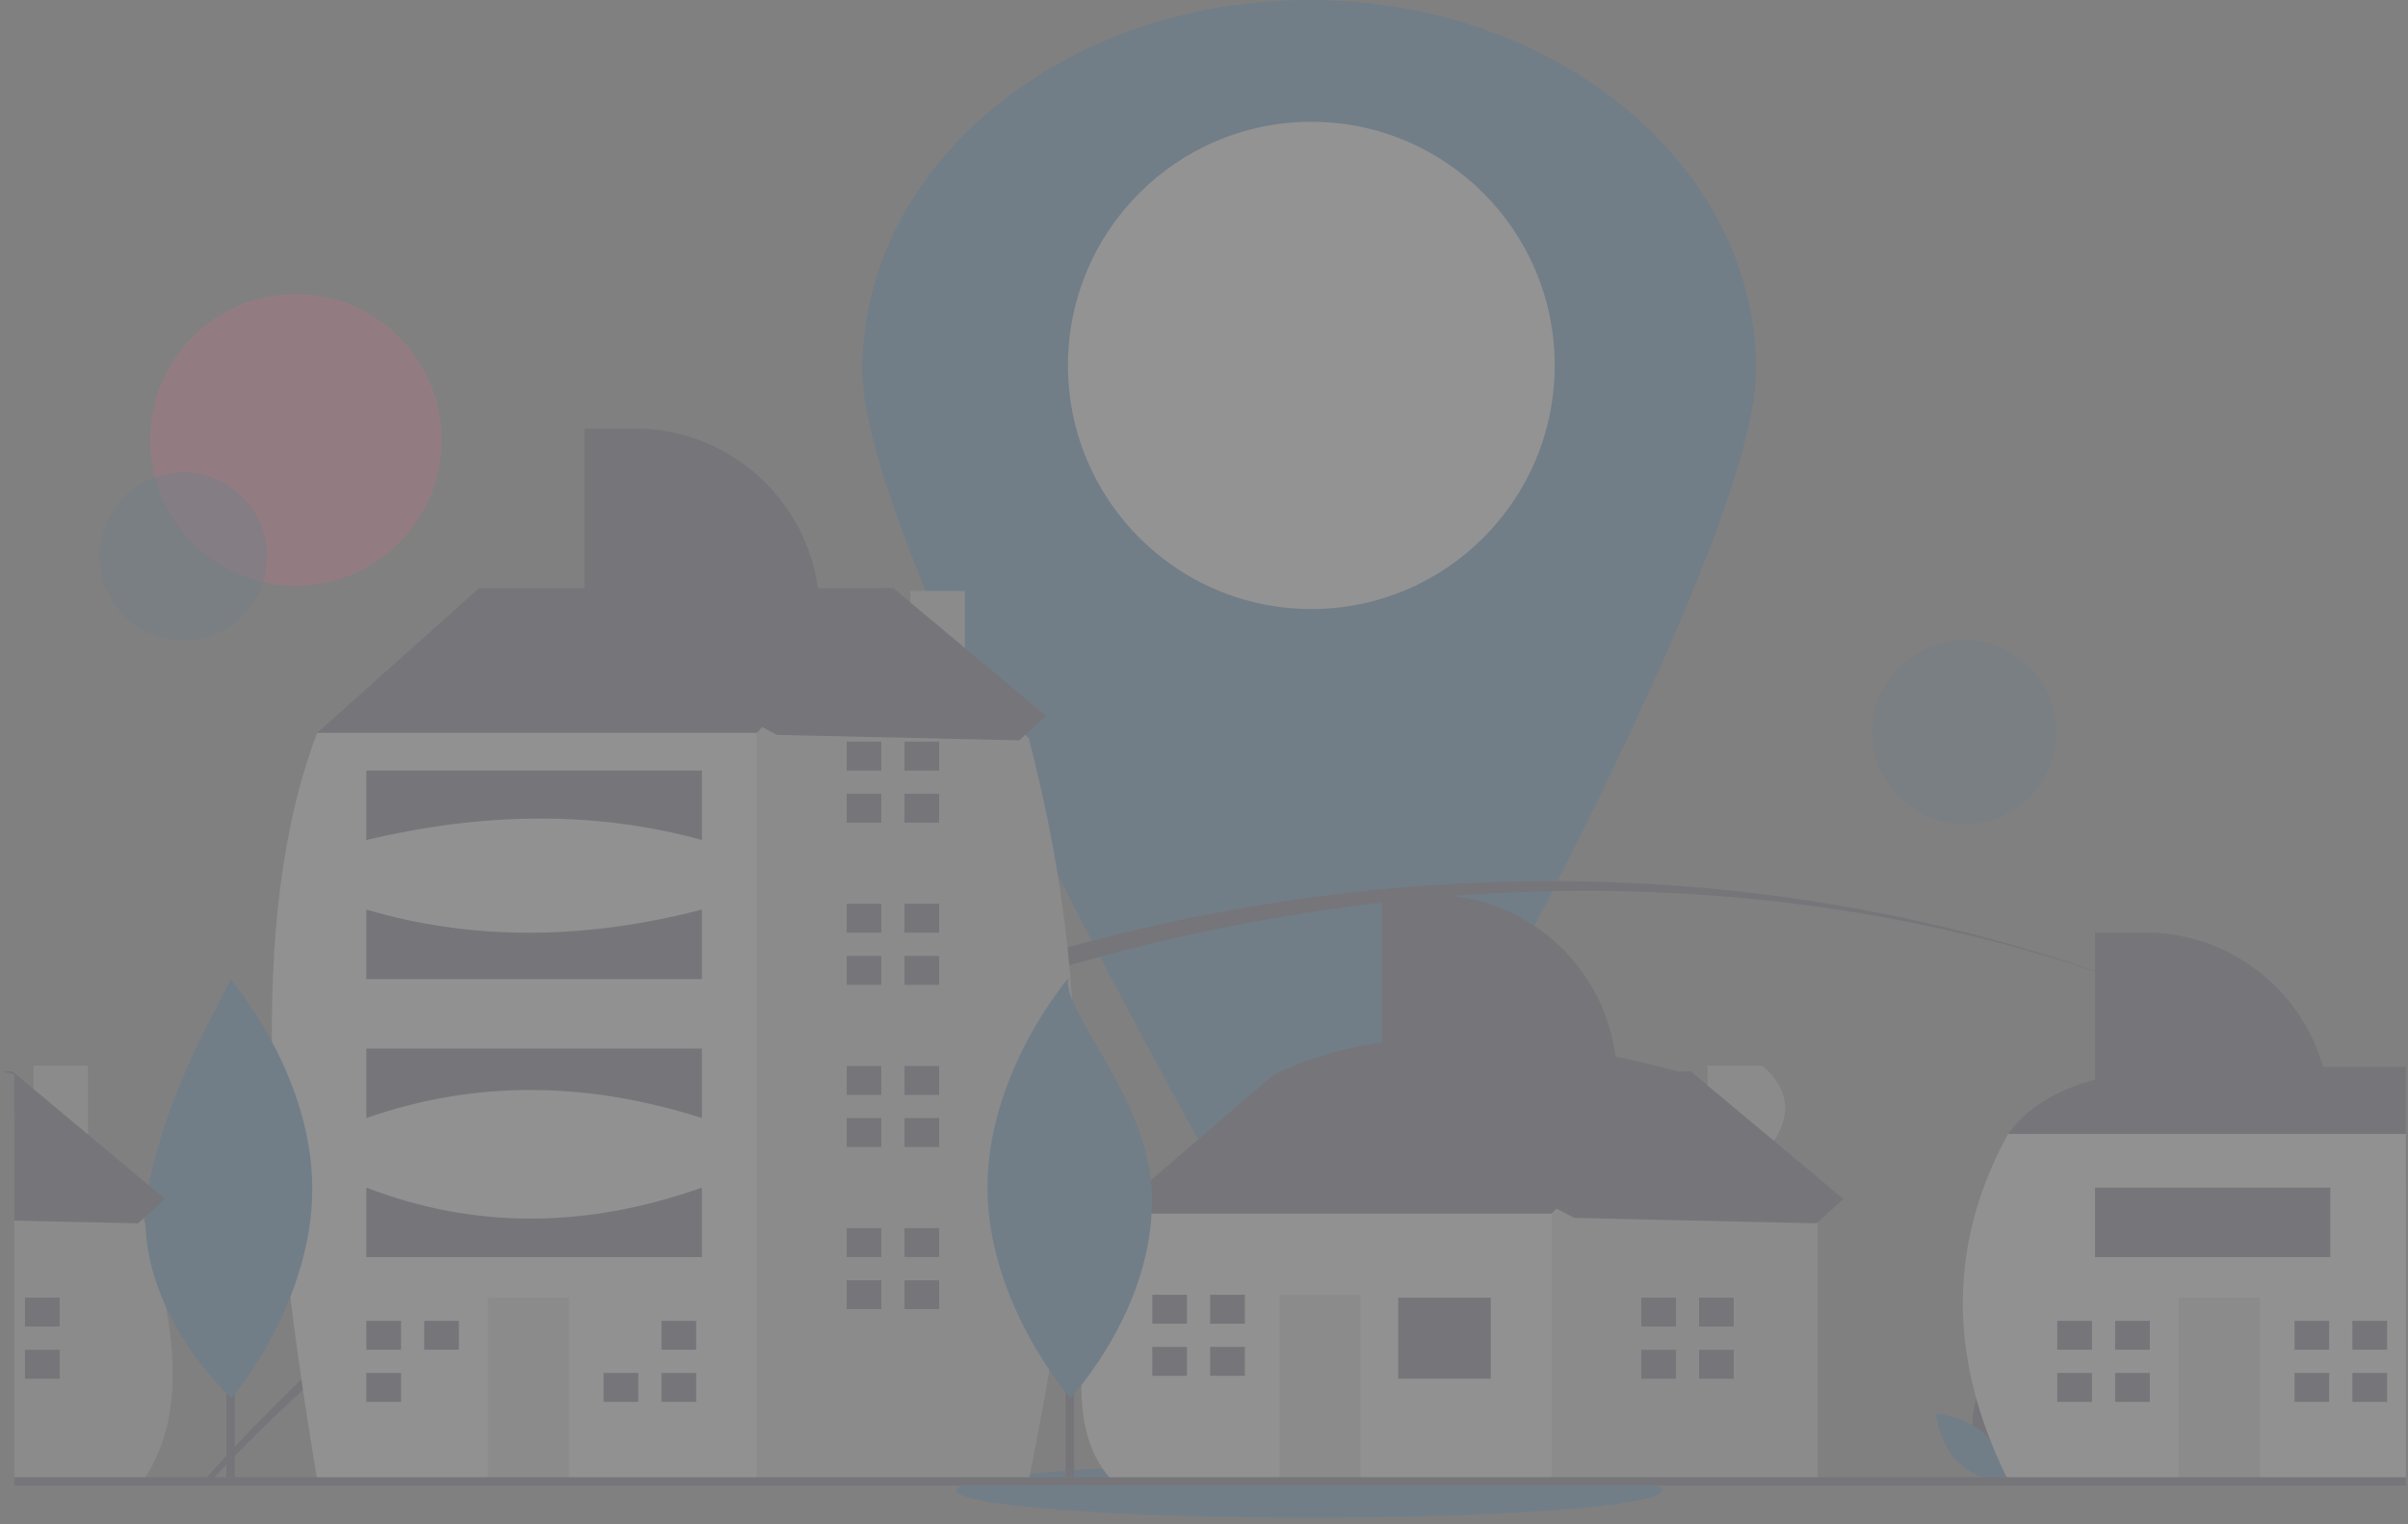<svg
  width="237"
  height="150"
  viewBox="0 0 237 150"
  fill="none"
  xmlns="http://www.w3.org/2000/svg"
>
  <rect x="0" y="0" width="237" height="150" fill="#808080" stroke="none"/>
  <g opacity="0.15">
    <path
      d="M172.837 36.372C172.837 50.701 150.459 92.959 137.628 116.01C136.758 117.574 135.486 118.877 133.943 119.784C132.401 120.691 130.645 121.169 128.857 121.169C127.068 121.169 125.312 120.691 123.77 119.784C122.228 118.877 120.956 117.574 120.085 116.01C107.254 92.959 84.876 50.701 84.876 36.372C84.876 16.284 104.567 0 128.857 0C153.146 0 172.837 16.284 172.837 36.372Z"
      fill="#1D71B8"
    />
    <path
      d="M129.063 59.932C142.291 59.932 153.015 49.199 153.015 35.959C153.015 22.719 142.291 11.986 129.063 11.986C115.835 11.986 105.111 22.719 105.111 35.959C105.111 49.199 115.835 59.932 129.063 59.932Z"
      fill="white"
    />
    <path
      d="M29.114 57.65C37.037 57.65 43.46 51.221 43.46 43.291C43.46 35.361 37.037 28.933 29.114 28.933C21.191 28.933 14.768 35.361 14.768 43.291C14.768 51.221 21.191 57.65 29.114 57.65Z"
      fill="#FF6584"
    />
    <path
      d="M128.857 149.353C148.036 149.353 163.583 148.151 163.583 146.669C163.583 145.188 148.036 143.986 128.857 143.986C109.677 143.986 94.13 145.188 94.13 146.669C94.13 148.151 109.677 149.353 128.857 149.353Z"
      fill="#1D71B8"
    />
    <path
      opacity="0.4"
      d="M26.193 56.06C26.923 51.557 23.867 47.314 19.368 46.583C14.868 45.852 10.629 48.91 9.899 53.414C9.169 57.917 12.224 62.16 16.724 62.891C21.223 63.622 25.462 60.563 26.193 56.06Z"
      fill="#1D71B8"
    />
    <path
      d="M211.143 97.35C146.147 72.964 66.874 96.738 21.106 145.369C20.846 145.642 20.585 145.919 20.334 146.196H19.636C19.875 145.919 20.123 145.642 20.366 145.369C67.085 93.039 145.304 72.183 211.143 97.35Z"
      fill="#3F3D56"
    />
    <path
      d="M228.904 105.438C223.159 102.372 217.227 99.67 211.143 97.35C217.243 99.632 223.177 102.335 228.904 105.438Z"
      fill="#3F3D56"
    />
    <path
      opacity="0.4"
      d="M193.332 81.108C198.331 81.108 202.384 77.052 202.384 72.048C202.384 67.044 198.331 62.988 193.332 62.988C188.332 62.988 184.28 67.044 184.28 72.048C184.28 77.052 188.332 81.108 193.332 81.108Z"
      fill="#1D71B8"
    />
    <path
      d="M194.34 141.737C195.039 144.325 197.435 145.928 197.435 145.928C197.435 145.928 198.697 143.334 197.998 140.746C197.298 138.158 194.902 136.555 194.902 136.555C194.902 136.555 193.64 139.149 194.34 141.737Z"
      fill="#3F3D56"
    />
    <path
      d="M195.368 141.18C197.287 143.051 197.522 145.926 197.522 145.926C197.522 145.926 194.644 145.768 192.724 143.898C190.805 142.028 190.57 139.153 190.57 139.153C190.57 139.153 193.448 139.31 195.368 141.18Z"
      fill="#1D71B8"
    />
    <path
      d="M1.602 105.751V109.743L1.403 109.958V105.709C1.469 105.722 1.536 105.738 1.602 105.751Z"
      fill="#3F3D56"
    />
    <path
      d="M14.312 145.367C14.255 145.462 14.193 145.557 14.131 145.653H1.403V105.949L1.601 105.75L3.291 107.672V104.862H8.659V113.781L14.081 119.944L14.131 120.002C14.197 120.208 14.259 120.415 14.321 120.622C14.321 120.625 14.323 120.628 14.325 120.63C15.138 123.235 15.805 125.883 16.324 128.562C17.505 134.881 17.327 140.676 14.312 145.367Z"
      fill="#CCCCCC"
    />
    <path
      d="M5.872 127.697H2.455V130.547H5.872V127.697Z"
      fill="#3F3D56"
    />
    <path
      d="M5.872 132.827H2.455V135.677H5.872V132.827Z"
      fill="#3F3D56"
    />
    <path
      d="M111.13 122.282L109.422 119.432L125.368 105.752C137.157 100.072 151.368 101.711 166.373 105.752V109.742L151.566 125.702L134.48 129.122L111.13 122.282Z"
      fill="#3F3D56"
    />
    <path
      d="M173.431 113.78C176.263 110.627 176.656 107.63 173.431 104.862H168.063V107.674L166.373 105.752L152.705 119.432L150.426 121.712L147.579 133.112L152.705 145.652H178.902V120.002L173.431 113.78Z"
      fill="#CCCCCC"
    />
    <path
      d="M109.422 119.432H152.705V145.652H109.422C104.186 139.982 106.906 129.647 109.422 119.432Z"
      fill="#F2F2F2"
    />
    <path
      d="M146.725 127.697H137.613V135.677H146.725V127.697Z"
      fill="#3F3D56"
    />
    <path
      d="M133.911 127.412H125.938V145.652H133.911V127.412Z"
      fill="#CCCCCC"
    />
    <path
      d="M116.826 130.262V127.412H113.409V130.262H116.541H116.826Z"
      fill="#3F3D56"
    />
    <path
      d="M116.541 132.542H113.409V135.392H116.826V132.542H116.541Z"
      fill="#3F3D56"
    />
    <path
      d="M122.521 127.412H119.104V130.262H122.521V127.412Z"
      fill="#3F3D56"
    />
    <path
      d="M122.521 132.542H119.104V135.392H122.521V132.542Z"
      fill="#3F3D56"
    />
    <path
      d="M164.949 130.547V127.697H161.532V130.547H164.664H164.949Z"
      fill="#3F3D56"
    />
    <path
      d="M164.664 132.827H161.532V135.677H164.949V132.827H164.664Z"
      fill="#3F3D56"
    />
    <path
      d="M170.644 127.697H167.227V130.547H170.644V127.697Z"
      fill="#3F3D56"
    />
    <path
      d="M170.644 132.827H167.227V135.677H170.644V132.827Z"
      fill="#3F3D56"
    />
    <path
      d="M34.063 74.402L31.215 72.122L47.161 57.872H87.596V70.412L61.399 88.082L34.063 74.402Z"
      fill="#3F3D56"
    />
    <path
      d="M94.968 65.865V58.156H89.6V60.044L87.596 57.871L74.498 72.121L69.372 75.542L61.425 133.656L73.41 145.652H101.264C105.532 124.164 108.917 102.09 101.264 72.692L94.968 65.865Z"
      fill="#CCCCCC"
    />
    <path
      d="M31.215 72.122H74.498V145.652H31.215C26.479 117.086 24.166 90.595 31.215 72.122Z"
      fill="#F2F2F2"
    />
    <path
      d="M55.989 127.697H48.016V145.652H55.989V127.697Z"
      fill="#CCCCCC"
    />
    <path
      d="M39.473 132.827V129.977H36.056V132.827H39.188H39.473Z"
      fill="#3F3D56"
    />
    <path
      d="M39.188 135.107H36.056V137.957H39.473V135.107H39.188Z"
      fill="#3F3D56"
    />
    <path d="M45.168 129.977H41.751V132.827H45.168V129.977Z" fill="#3F3D56" />
    <path
      d="M62.538 135.107H59.406V137.957H62.823V135.107H62.538Z"
      fill="#3F3D56"
    />
    <path
      d="M68.518 129.977H65.101V132.827H68.518V129.977Z"
      fill="#3F3D56"
    />
    <path
      d="M68.518 135.107H65.101V137.957H68.518V135.107Z"
      fill="#3F3D56"
    />
    <path
      d="M86.742 75.827V72.977H83.325V75.827H86.457H86.742Z"
      fill="#3F3D56"
    />
    <path
      d="M86.457 78.107H83.325V80.957H86.742V78.107H86.457Z"
      fill="#3F3D56"
    />
    <path d="M92.437 72.977H89.02V75.827H92.437V72.977Z" fill="#3F3D56" />
    <path d="M92.437 78.107H89.02V80.957H92.437V78.107Z" fill="#3F3D56" />
    <path
      d="M86.742 91.787V88.937H83.325V91.787H86.457H86.742Z"
      fill="#3F3D56"
    />
    <path
      d="M86.457 94.067H83.325V96.917H86.742V94.067H86.457Z"
      fill="#3F3D56"
    />
    <path d="M92.437 88.937H89.02V91.787H92.437V88.937Z" fill="#3F3D56" />
    <path d="M92.437 94.067H89.02V96.917H92.437V94.067Z" fill="#3F3D56" />
    <path
      d="M86.742 107.747V104.897H83.325V107.747H86.457H86.742Z"
      fill="#3F3D56"
    />
    <path
      d="M86.457 110.027H83.325V112.877H86.742V110.027H86.457Z"
      fill="#3F3D56"
    />
    <path d="M92.437 104.897H89.02V107.747H92.437V104.897Z" fill="#3F3D56" />
    <path d="M92.437 110.027H89.02V112.877H92.437V110.027Z" fill="#3F3D56" />
    <path
      d="M86.742 123.707V120.857H83.325V123.707H86.457H86.742Z"
      fill="#3F3D56"
    />
    <path
      d="M86.457 125.987H83.325V128.837H86.742V125.987H86.457Z"
      fill="#3F3D56"
    />
    <path d="M92.437 120.857H89.02V123.707H92.437V120.857Z" fill="#3F3D56" />
    <path d="M92.437 125.987H89.02V128.837H92.437V125.987Z" fill="#3F3D56" />
    <path
      d="M36.056 75.827H69.087V82.667C58.5 79.742 47.459 79.952 36.056 82.667V75.827Z"
      fill="#3F3D56"
    />
    <path
      d="M36.056 89.507C46.365 92.547 57.376 92.547 69.087 89.507V96.347H36.056V89.507Z"
      fill="#3F3D56"
    />
    <path
      d="M36.056 103.187H69.087V110.027C57.83 106.429 46.808 106.26 36.056 110.027V103.187Z"
      fill="#3F3D56"
    />
    <path
      d="M36.056 116.867C46.828 121.022 57.849 120.849 69.087 116.867V123.707H36.056V116.867Z"
      fill="#3F3D56"
    />
    <path
      d="M213.583 104.984H236.792V116.176L234.719 116.825L227.822 118.98L217.002 116.471L206.195 113.965L200.488 112.641L197.639 111.586C200.009 108.331 204.32 105.771 213.583 104.984Z"
      fill="#3F3D56"
    />
    <path
      d="M236.792 111.586V145.653H197.639C197.626 145.631 197.618 145.612 197.606 145.591V145.589C197.596 145.566 197.585 145.543 197.573 145.52C196.961 144.289 196.414 143.061 195.929 141.836C191.82 131.471 192.266 121.379 197.639 111.586H236.792Z"
      fill="#F2F2F2"
    />
    <path
      d="M222.412 127.697H214.439V145.652H222.412V127.697Z"
      fill="#CCCCCC"
    />
    <path
      d="M205.897 132.827V129.977H202.48V132.827H205.612H205.897Z"
      fill="#3F3D56"
    />
    <path
      d="M205.612 135.107H202.48V137.957H205.897V135.107H205.612Z"
      fill="#3F3D56"
    />
    <path
      d="M211.592 129.977H208.175V132.827H211.592V129.977Z"
      fill="#3F3D56"
    />
    <path
      d="M211.592 135.107H208.175V137.957H211.592V135.107Z"
      fill="#3F3D56"
    />
    <path
      d="M229.246 132.827V129.977H225.83V132.827H228.962H229.246Z"
      fill="#3F3D56"
    />
    <path
      d="M228.962 135.107H225.83V137.957H229.246V135.107H228.962Z"
      fill="#3F3D56"
    />
    <path
      d="M234.942 129.977H231.525V132.827H234.942V129.977Z"
      fill="#3F3D56"
    />
    <path
      d="M234.942 135.107H231.525V137.957H234.942V135.107Z"
      fill="#3F3D56"
    />
    <path
      d="M206.196 91.757H211.105C215.946 91.757 220.589 93.682 224.012 97.108C227.435 100.535 229.358 105.182 229.358 110.027H206.196V91.757Z"
      fill="#3F3D56"
    />
    <path
      d="M57.53 42.159H62.438C67.279 42.159 71.922 44.084 75.346 47.51C78.769 50.936 80.692 55.583 80.692 60.428H57.53V42.159Z"
      fill="#3F3D56"
    />
    <path
      d="M135.993 88.037H140.901C145.742 88.037 150.385 89.962 153.808 93.388C157.232 96.815 159.155 101.462 159.155 106.307H135.993V88.037Z"
      fill="#3F3D56"
    />
    <path
      d="M229.358 116.867H206.196V123.707H229.358V116.867Z"
      fill="#3F3D56"
    />
    <path
      d="M236.792 145.369H1.403V146.196H236.792V145.369Z"
      fill="#3F3D56"
    />
    <path
      d="M23.114 112.715H22.287V145.367H23.114V112.715Z"
      fill="#3F3D56"
    />
    <path
      d="M30.735 116.876C30.788 128.294 22.762 137.587 22.762 137.587C22.762 137.587 12.484 128.171 14.598 116.951C16.725 105.667 23.352 96.288 22.572 96.24C22.572 96.24 30.683 105.458 30.735 116.876Z"
      fill="#1D71B8"
    />
    <path d="M105.707 112.715H104.88V145.367H105.707V112.715Z" fill="#3F3D56" />
    <path
      d="M113.328 116.876C114.072 128.27 105.354 137.587 105.354 137.587C105.354 137.587 97.243 128.368 97.191 116.951C97.138 105.533 105.164 96.24 105.164 96.24C104.381 99.37 112.725 107.657 113.328 116.876Z"
      fill="#1D71B8"
    />
    <path
      d="M52.046 59.638L87.922 57.881L102.971 70.454L100.311 72.858L76.479 72.321L52.046 59.638Z"
      fill="#3F3D56"
    />
    <path
      d="M16.249 117.985L14.316 119.733L14.081 119.944L13.59 120.391L1.403 120.118V105.709C1.007 105.623 0.61 105.54 0.214 105.461L1.201 105.412L1.403 105.581L3.29 107.156L8.659 111.645L14.655 116.654L16.249 117.985Z"
      fill="#3F3D56"
    />
    <path
      d="M130.509 107.17L166.384 105.413L181.434 117.986L178.773 120.39L154.942 119.853L130.509 107.17Z"
      fill="#3F3D56"
    />
  </g>
</svg>
